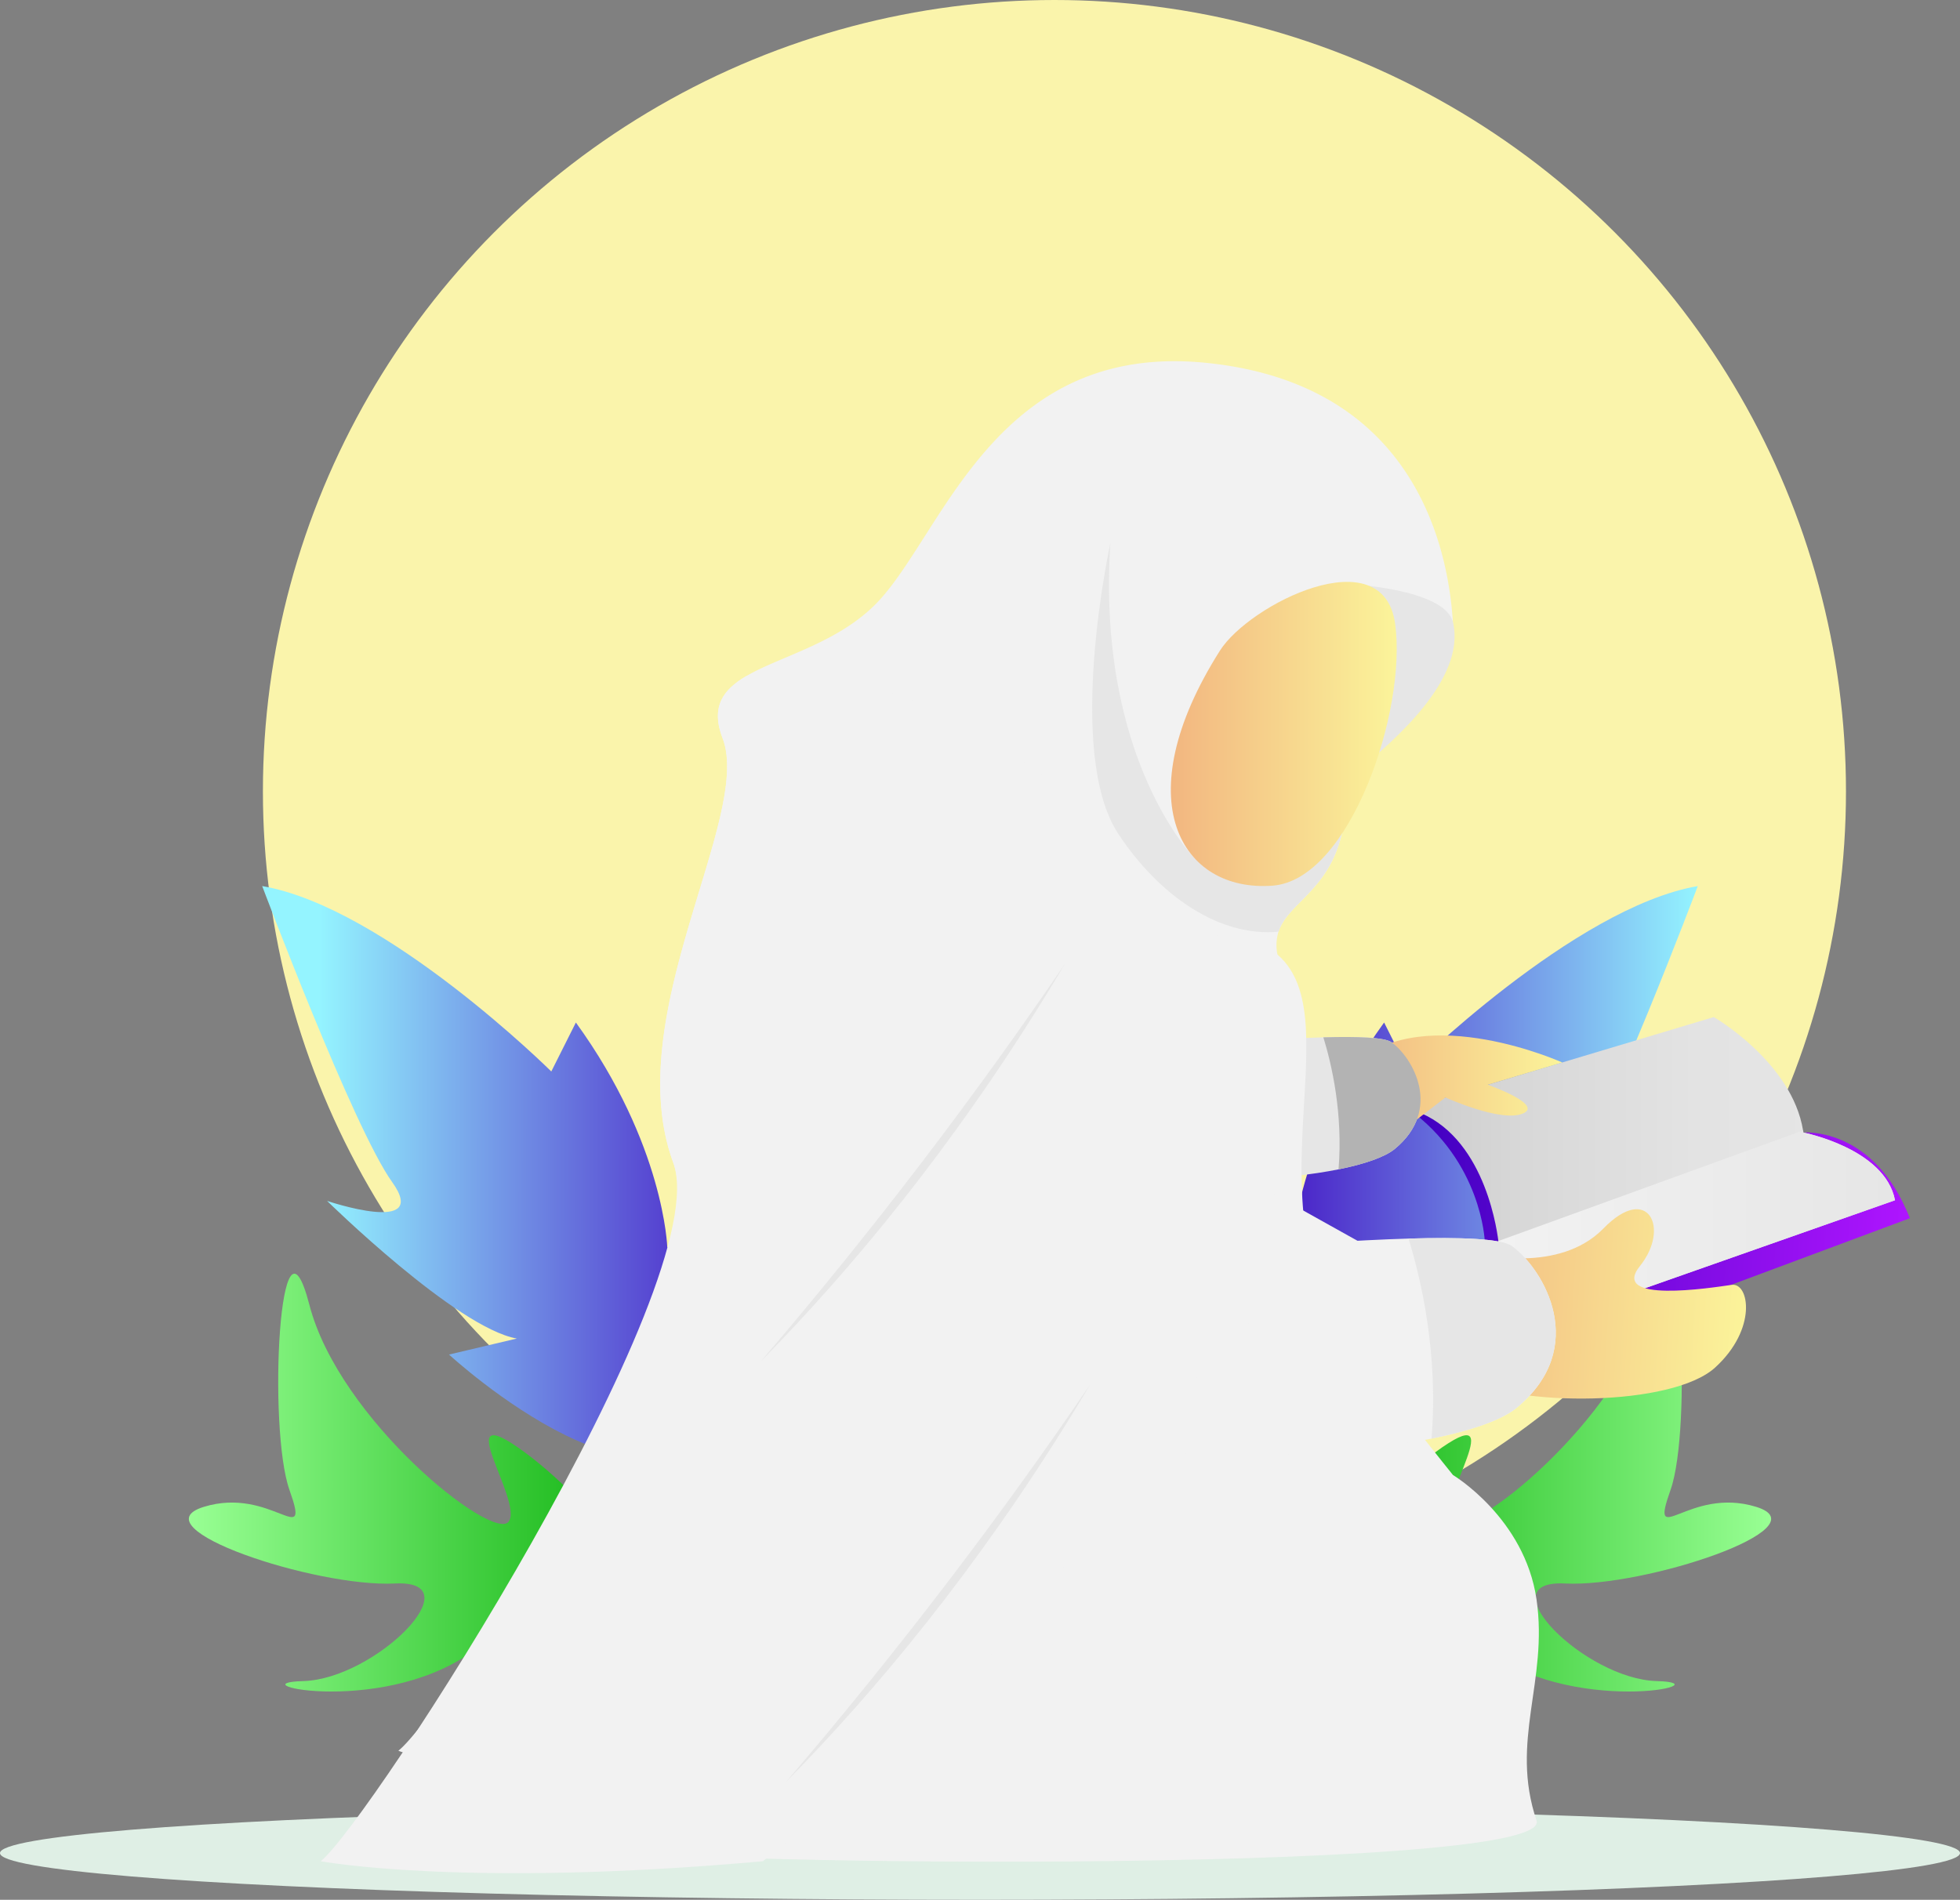 <svg id="bed80ab0-14ee-47a7-89bf-789a30b2bdf4" data-name="Layer 1" xmlns="http://www.w3.org/2000/svg" xmlns:xlink="http://www.w3.org/1999/xlink" viewBox="0 0 1290.1 1250.75"><rect x="0" y="0" width="1290.1" height="1250.75" fill="#808080" stroke="none"/><defs><style>.a5462409-01cb-4d4e-befa-06c23dd5b7e6{fill:none;}.b84b9d91-1448-4848-8414-0420dcb5de6b{fill:#faf4ab;}.b8f42b1f-acee-47c3-a7c1-f66872ad16e4{fill:#dfefe5;}.f90e2774-4c0d-4de7-8cd2-41ba9163f3e0{fill:url(#b79fb21d-b5bb-4185-a27a-f55a7c13574c);}.e639e26f-802e-45bd-8bb9-aeb03614966a{fill:url(#a2459005-1f21-4cef-b8d7-aa49458f25b2);}.be62a5fc-2def-40ad-a53f-a89371cdb825{fill:url(#f4c816ff-8e5d-4bf2-a78a-f501ccf05da2);}.af2782f3-6e74-4d55-a64f-e9d065537801{fill:url(#a79606d3-388d-4122-9d40-9fd81aaaf528);}.f7dbda57-8c16-4162-8cdb-397fe205bf23{fill:#e6e6e6;}.ea869587-4967-4fa2-9007-dda97e51e20a{fill:url(#bbc077f6-b043-4763-866d-8f4ec470c13d);}.a6db871e-3bc8-461e-91d6-dd69be37d736{fill:url(#b09ba897-9694-4466-bba2-624fa962b009);}.ae2fa6d2-e482-4a82-8410-6ad8e70e0f5f{fill:url(#ba08d7a3-935f-4c9d-83bb-b20766bf3b37);}.aaebd3e6-cd35-4f8d-8176-0709a3e8204b{fill:#f2f2f2;}.ae990ff8-e7be-49b9-ae24-1d09b570cb7f{fill:url(#afa6e937-8037-42cb-aa0d-d3f38117087a);}.bd9617d0-8f0e-4a2d-94f4-6d0cb2411432{fill:url(#e7e26ad6-4c46-4b4a-a27d-e7bf3fd7c2e1);}.bd8cd024-f346-49b0-96a6-4e60ad8cca03{fill:#b3b3b3;}.b4adc82d-23b5-404c-a16b-861ae72d3dec{fill:url(#b8f277ee-5530-4d1a-bad3-729c780b7127);}.b25f0413-bf63-4fd3-881f-5a9b04ff6d8a{clip-path:url(#e74eabae-b7e7-40c8-858f-c0aa82646e1e);}.be5dd027-27ee-47cd-8ba0-2fa5bf0ecb8b{fill:url(#ff5a625a-53ea-489b-b2df-78f5fc27a86f);}</style><linearGradient id="b79fb21d-b5bb-4185-a27a-f55a7c13574c" x1="-7789.14" y1="4588.88" x2="-7566.42" y2="4371.91" gradientTransform="matrix(-0.72, 0.7, 0.7, 0.72, -7943.02, 3316.71)" gradientUnits="userSpaceOnUse"><stop offset="0" stop-color="#3e00bf"/><stop offset="1" stop-color="#94f4ff"/></linearGradient><linearGradient id="a2459005-1f21-4cef-b8d7-aa49458f25b2" x1="-11759.33" y1="1393.71" x2="-11430.65" y2="1393.71" gradientTransform="matrix(-1, 0, 0, 1, -10951.4, 0)" gradientUnits="userSpaceOnUse"><stop offset="0" stop-color="#00aa01"/><stop offset="1" stop-color="#99ff94"/></linearGradient><linearGradient id="f4c816ff-8e5d-4bf2-a78a-f501ccf05da2" x1="3028.9" y1="-5949.76" x2="3251.62" y2="-6166.73" gradientTransform="translate(-5159.81 3316.71) rotate(44.25)" xlink:href="#b79fb21d-b5bb-4185-a27a-f55a7c13574c"/><linearGradient id="a79606d3-388d-4122-9d40-9fd81aaaf528" x1="3343.49" y1="1393.71" x2="3672.17" y2="1393.71" gradientTransform="translate(-2151.43)" xlink:href="#a2459005-1f21-4cef-b8d7-aa49458f25b2"/><linearGradient id="bbc077f6-b043-4763-866d-8f4ec470c13d" x1="1277.4" y1="1201.94" x2="1610.8" y2="1221.38" gradientUnits="userSpaceOnUse"><stop offset="0" stop-color="#3e00bf"/><stop offset="1" stop-color="#af15ff"/></linearGradient><linearGradient id="b09ba897-9694-4466-bba2-624fa962b009" x1="1281.77" y1="1168.18" x2="1602.27" y2="1168.18" gradientUnits="userSpaceOnUse"><stop offset="0" stop-color="#ccc"/><stop offset="0.24" stop-color="#d8d8d8"/><stop offset="0.59" stop-color="#e3e3e3"/><stop offset="1" stop-color="#e6e6e6"/></linearGradient><linearGradient id="ba08d7a3-935f-4c9d-83bb-b20766bf3b37" x1="1341.19" y1="1205.51" x2="1602.27" y2="1205.51" gradientUnits="userSpaceOnUse"><stop offset="0" stop-color="#f2f2f2"/><stop offset="1" stop-color="#e6e6e6"/></linearGradient><linearGradient id="afa6e937-8037-42cb-aa0d-d3f38117087a" x1="1353.04" y1="846.35" x2="1559.89" y2="846.35" gradientTransform="matrix(1, 0.06, -0.06, 1, -3.88, 325.24)" gradientUnits="userSpaceOnUse"><stop offset="0" stop-color="#f2b680"/><stop offset="1" stop-color="#fbf49a"/></linearGradient><linearGradient id="e7e26ad6-4c46-4b4a-a27d-e7bf3fd7c2e1" x1="1242.44" y1="1112.62" x2="1383.22" y2="1112.62" gradientTransform="matrix(1, 0, 0, 1, 0, 0)" xlink:href="#afa6e937-8037-42cb-aa0d-d3f38117087a"/><linearGradient id="b8f277ee-5530-4d1a-bad3-729c780b7127" x1="1125.61" y1="880.2" x2="1274.3" y2="880.2" gradientTransform="matrix(1, 0, 0, 1, 0, 0)" xlink:href="#afa6e937-8037-42cb-aa0d-d3f38117087a"/><clipPath id="e74eabae-b7e7-40c8-858f-c0aa82646e1e" transform="translate(-354.95 -397)"><path class="a5462409-01cb-4d4e-befa-06c23dd5b7e6" d="M1194,1024c51.15,39.45-16.39,163.2,46.53,251.68,28.36,39.89,70.79,92.41,70.79,92.41s47.19,28.19,55,81.93-17.71,93.29,0,145.5c12.45,36.71-618.06,29.5-617.4,17,2.49-47.3,80-340.81,80-340.81S1099.7,951.31,1194,1024Z"/></clipPath><linearGradient id="ff5a625a-53ea-489b-b2df-78f5fc27a86f" x1="1239.15" y1="1628.17" x2="1261.15" y2="1628.17" xlink:href="#ba08d7a3-935f-4c9d-83bb-b20766bf3b37"/></defs><circle class="b84b9d91-1448-4848-8414-0420dcb5de6b" cx="694.05" cy="521" r="521"/><ellipse class="b8f42b1f-acee-47c3-a7c1-f66872ad16e4" cx="645.05" cy="1220" rx="645.05" ry="30.75"/><path class="f90e2774-4c0d-4de7-8cd2-41ba9163f3e0" d="M832.28,1315.72s18.71-48.42-9-125.72l-29.11,28.36s-1.89-67.7-60.17-148.18l-16.18,32.23s-108.9-108-190.29-122.06c0,0,60,159.29,85.52,194.85s-42.81,12.42-42.81,12.42,85.12,83.61,124.89,90.62l-44.63,10.54S794.29,1421.37,832.28,1315.72Z" transform="translate(-354.95 -397)"/><path class="e639e26f-802e-45bd-8bb9-aeb03614966a" d="M804.38,1468.59S751.93,1391,700.15,1353s0,32.77-10.48,45.88S578.25,1332,558.58,1256s-27.52,81.27-13.1,121.9-11.8-2.62-56.37,11.15,73.41,53.09,125.84,50.46-13.11,62.92-60.3,64.23,57.68,24.91,116.67-23.59c0,0-13.11,65.54,72.75,71.44S804.38,1468.59,804.38,1468.59Z" transform="translate(-354.95 -397)"/><path class="be62a5fc-2def-40ad-a53f-a89371cdb825" d="M1167.71,1315.72s-18.71-48.42,9-125.72l29.11,28.36s1.89-67.7,60.17-148.18l16.18,32.23s108.9-108,190.29-122.06c0,0-60,159.29-85.52,194.85s42.8,12.42,42.8,12.42-85.11,83.61-124.88,90.62l44.63,10.54S1205.71,1421.37,1167.71,1315.72Z" transform="translate(-354.95 -397)"/><path class="af2782f3-6e74-4d55-a64f-e9d065537801" d="M1195.62,1468.59S1248.07,1391,1299.84,1353s0,32.77,10.49,45.88S1421.75,1332,1441.41,1256s27.53,81.27,13.11,121.9,11.8-2.62,56.37,11.15-73.41,53.09-125.84,50.46,13.11,62.92,60.3,64.23-57.68,24.91-116.67-23.59c0,0,13.11,65.54-72.75,71.44S1195.62,1468.59,1195.62,1468.59Z" transform="translate(-354.95 -397)"/><path class="f7dbda57-8c16-4162-8cdb-397fe205bf23" d="M1273,1153.44c-6.38,5.25-19.56,9.89-37,13.41-69.48,14-206.75,10.53-252.71-41.1-57.51-64.6,129.88-37.53,129.88-37.53s65.95-6.94,112.85-8.29c22.33-.65,40.34,0,44.84,3.23C1284.79,1093.23,1304.73,1127.27,1273,1153.44Z" transform="translate(-354.95 -397)"/><path class="ea869587-4967-4fa2-9007-dda97e51e20a" d="M1542,1142.62s43.26-3.93,67.51,50.47l2.62,5.9-226.77,84.54L1337.48,1218l-5.24-3.93s-2-52.43-50.47-87.17Z" transform="translate(-354.95 -397)"/><path class="a6db871e-3bc8-461e-91d6-dd69be37d736" d="M1367.63,1269.77s7.87-38-26.22-53.74c0,0-.05-.71-.22-2-1.49-12-11.49-74.12-59.42-87.14l201.21-60.3s51.4,29.55,58.78,74.66c.07.45.15.91.21,1.37,0,0,53.75,10.49,60.3,44.57Z" transform="translate(-354.95 -397)"/><path class="ae2fa6d2-e482-4a82-8410-6ad8e70e0f5f" d="M1367.63,1269.77s7.87-38-26.22-53.74c0,0-.05-.71-.22-2l200.57-72.78c.07.45.15.91.21,1.37,0,0,53.75,10.49,60.3,44.57Z" transform="translate(-354.95 -397)"/><path class="aaebd3e6-cd35-4f8d-8176-0709a3e8204b" d="M1194,1024c51.15,39.45-16.39,163.2,46.53,251.68,28.36,39.89,70.79,92.41,70.79,92.41s47.19,28.19,55,81.93-17.71,93.29,0,145.5c12.45,36.71-618.06,29.5-617.4,17,2.49-47.3,80-340.81,80-340.81S1099.7,951.31,1194,1024Z" transform="translate(-354.95 -397)"/><path class="ae990ff8-e7be-49b9-ae24-1d09b570cb7f" d="M1329.17,1222.51s51.88,13.35,81.22-16.77,44-.08,24,24.75,46.6,14.38,60.36,12.41c11.55-1.65,17.09,29-10.92,54.47s-129.2,26.7-170.68,5.87C1266.56,1279.82,1329.17,1222.51,1329.17,1222.51Z" transform="translate(-354.95 -397)"/><path class="aaebd3e6-cd35-4f8d-8176-0709a3e8204b" d="M1353.26,1323.8c-9.66,8-29.63,15-56.07,20.32-105.27,21.26-313.26,16-382.9-62.28C827.17,1184,1111.08,1225,1111.08,1225s99.93-10.53,171-12.57c33.84-1,61.12,0,68,4.89C1371.15,1232.58,1401.37,1284.15,1353.26,1323.8Z" transform="translate(-354.95 -397)"/><path class="aaebd3e6-cd35-4f8d-8176-0709a3e8204b" d="M1250.69,902.7c-6,5-9.94,7.86-9.94,7.86a143.22,143.22,0,0,1-.6,23.62c-5.48,47.92-36.84,55.33-43.67,76.21a30,30,0,0,0-.57,15.57c7.87,39.32-6.55,111.42-6.55,138.94a49.14,49.14,0,0,0,2.74,15.6q.38,1.14.81,2.28l0,.1c7.6,20,24.59,35.77,24.59,35.77-44.55,54.24-87.43,100-128.34,138.71-42.47,40.13-82.83,72.55-120.75,98.66-214.69,147.82-351.27,93.61-351.27,93.61,32.05-25.56,210-308.09,180.89-387.35-35.39-96.34,52.4-227.31,32.56-279.19-8-20.8.27-32,15.74-41.07,23.13-13.52,62.43-22.15,88-50.49,42.73-47.31,77.83-169.4,214.41-155.66,115.79,11.64,149.86,90.19,159.41,144.52a233.06,233.06,0,0,1,3.11,26.39C1313.68,845.51,1270.68,886,1250.69,902.7Z" transform="translate(-354.95 -397)"/><path class="f7dbda57-8c16-4162-8cdb-397fe205bf23" d="M1250.69,902.7c-9.82-36.62-10.22-121.36-10.22-121.36s65.55,2.77,70.86,25.44C1320.18,844.56,1270.68,886,1250.69,902.7Z" transform="translate(-354.95 -397)"/><path class="f7dbda57-8c16-4162-8cdb-397fe205bf23" d="M1353.26,1323.8c-9.66,8-29.63,15-56.07,20.32,4.62-55.78-6.88-105-15.13-131.7,33.84-1,61.12,0,68,4.89C1371.15,1232.58,1401.37,1284.15,1353.26,1323.8Z" transform="translate(-354.95 -397)"/><path class="bd9617d0-8f0e-4a2d-94f4-6d0cb2411432" d="M1306.37,1119.52s36.36,16.55,50.77,10.65-22.87-19-22.87-19l49-14.67s-89-40.22-136.19.25c-18.35,15.73,24.26,49.81,24.26,49.81Z" transform="translate(-354.95 -397)"/><path class="bd8cd024-f346-49b0-96a6-4e60ad8cca03" d="M1273,1153.44c-6.38,5.25-19.56,9.89-37,13.41,3-36.81-4.54-69.28-10-86.92,22.33-.65,40.34,0,44.84,3.23C1284.79,1093.23,1304.73,1127.27,1273,1153.44Z" transform="translate(-354.95 -397)"/><path class="aaebd3e6-cd35-4f8d-8176-0709a3e8204b" d="M1258.18,1219.3s-160.62,84.15-169,138.06c-15.2,97.89-232.14,265-232.14,265-196.62,17.69-291,0-291,0,32.05-25.57,261.13-380.85,232-460.11-35.39-96.34,52.4-227.31,32.56-279.19-8-20.8.27-32,15.74-41.07,102.69-7,176.51,38.43,297.11,155.75,54.83,53.35,42.37,165.53,48.62,182.73.45,1.23.72,2,.81,2.28l0,.1Z" transform="translate(-354.95 -397)"/><path class="f7dbda57-8c16-4162-8cdb-397fe205bf23" d="M1240.15,934.18c-5.48,47.92-36.84,55.33-43.67,76.21-38.8,3.64-78.55-23.57-105.43-64.39-35.4-53.75-5.25-191.39-5.25-191.39-9.17,142.88,55.65,207.65,55.65,207.65Z" transform="translate(-354.95 -397)"/><path class="b4adc82d-23b5-404c-a16b-861ae72d3dec" d="M1273.25,807.7c-7.86-57-96-12.88-115.35,17.7-62.27,98.31-25.56,159.26,34.74,154.68C1243.6,976.2,1281.12,864.72,1273.25,807.7Z" transform="translate(-354.95 -397)"/><g class="b25f0413-bf63-4fd3-881f-5a9b04ff6d8a"><path class="be5dd027-27ee-47cd-8ba0-2fa5bf0ecb8b" d="M1259.78,1628l-1.38-.13c-.91-.08-1.83-.13-2.75-.18q-1.83-.09-3.66-.12a1.67,1.67,0,0,0-.08-.2q.84-.88,1.65-1.8c.46-.53.91-1.06,1.35-1.61l.66-.84c.21-.28.42-.57.62-.86-.3.2-.58.41-.87.62l-.83.65c-.55.44-1.09.9-1.62,1.36s-1.17,1.06-1.74,1.6a2.64,2.64,0,0,0-.38-.18c0-1.21-.06-2.42-.12-3.64-.05-.92-.1-1.83-.18-2.75,0-.46-.08-.92-.13-1.37s-.1-.92-.17-1.38c-.07.46-.12.92-.17,1.38s-.09.91-.13,1.37c-.08.92-.13,1.83-.18,2.75-.06,1.21-.1,2.42-.12,3.62l-.28.11c-.54-.51-1.1-1-1.66-1.51s-1.06-.92-1.61-1.36l-.84-.65-.86-.62c.2.29.41.58.62.86l.65.84c.44.55.9,1.08,1.36,1.61s1,1.1,1.49,1.63a1.63,1.63,0,0,0-.17.38c-1.2,0-2.4.05-3.6.11-.92,0-1.83.11-2.75.18l-1.38.13-1.37.17c.46.07.92.12,1.37.17l1.38.13c.92.08,1.83.14,2.75.18q1.8.09,3.6.12a2.17,2.17,0,0,0,.19.41c-.51.54-1,1.09-1.51,1.66s-.92,1.06-1.36,1.61c-.22.28-.44.55-.65.83s-.42.57-.62.87c.29-.2.58-.41.86-.63l.84-.65c.55-.44,1.08-.89,1.61-1.36s1.14-1,1.7-1.55l.24.09c0,1.21.06,2.42.12,3.62,0,.92.1,1.84.18,2.75,0,.46.08.92.13,1.38s.1.92.17,1.37c.07-.45.12-.91.17-1.37s.09-.92.13-1.38c.08-.91.14-1.83.18-2.75.06-1.21.1-2.43.12-3.64a2.07,2.07,0,0,0,.34-.15c.58.55,1.18,1.1,1.78,1.64s1.07.91,1.62,1.35l.83.66c.29.21.57.42.87.62-.2-.3-.41-.58-.62-.87l-.66-.83q-.66-.83-1.35-1.62c-.55-.61-1.1-1.22-1.67-1.81a1.86,1.86,0,0,0,.1-.25q1.83,0,3.66-.12c.92,0,1.84-.1,2.75-.18l1.38-.13c.46,0,.91-.1,1.37-.17Z" transform="translate(-354.95 -397)"/></g><path class="f7dbda57-8c16-4162-8cdb-397fe205bf23" d="M872.44,1570.05c4-4.06,8-8.21,12-12.38,59-61.72,125-143.09,188-249.05-27.36,40.19-58.51,83.81-93.69,129.92Q927.49,1505.67,872.44,1570.05Z" transform="translate(-354.95 -397)"/><path class="f7dbda57-8c16-4162-8cdb-397fe205bf23" d="M855.76,1293.25c4-4.06,8-8.21,12-12.38,59-61.72,125-143.09,187.94-249-27.36,40.19-58.51,83.81-93.68,129.92Q910.82,1228.87,855.76,1293.25Z" transform="translate(-354.95 -397)"/></svg>